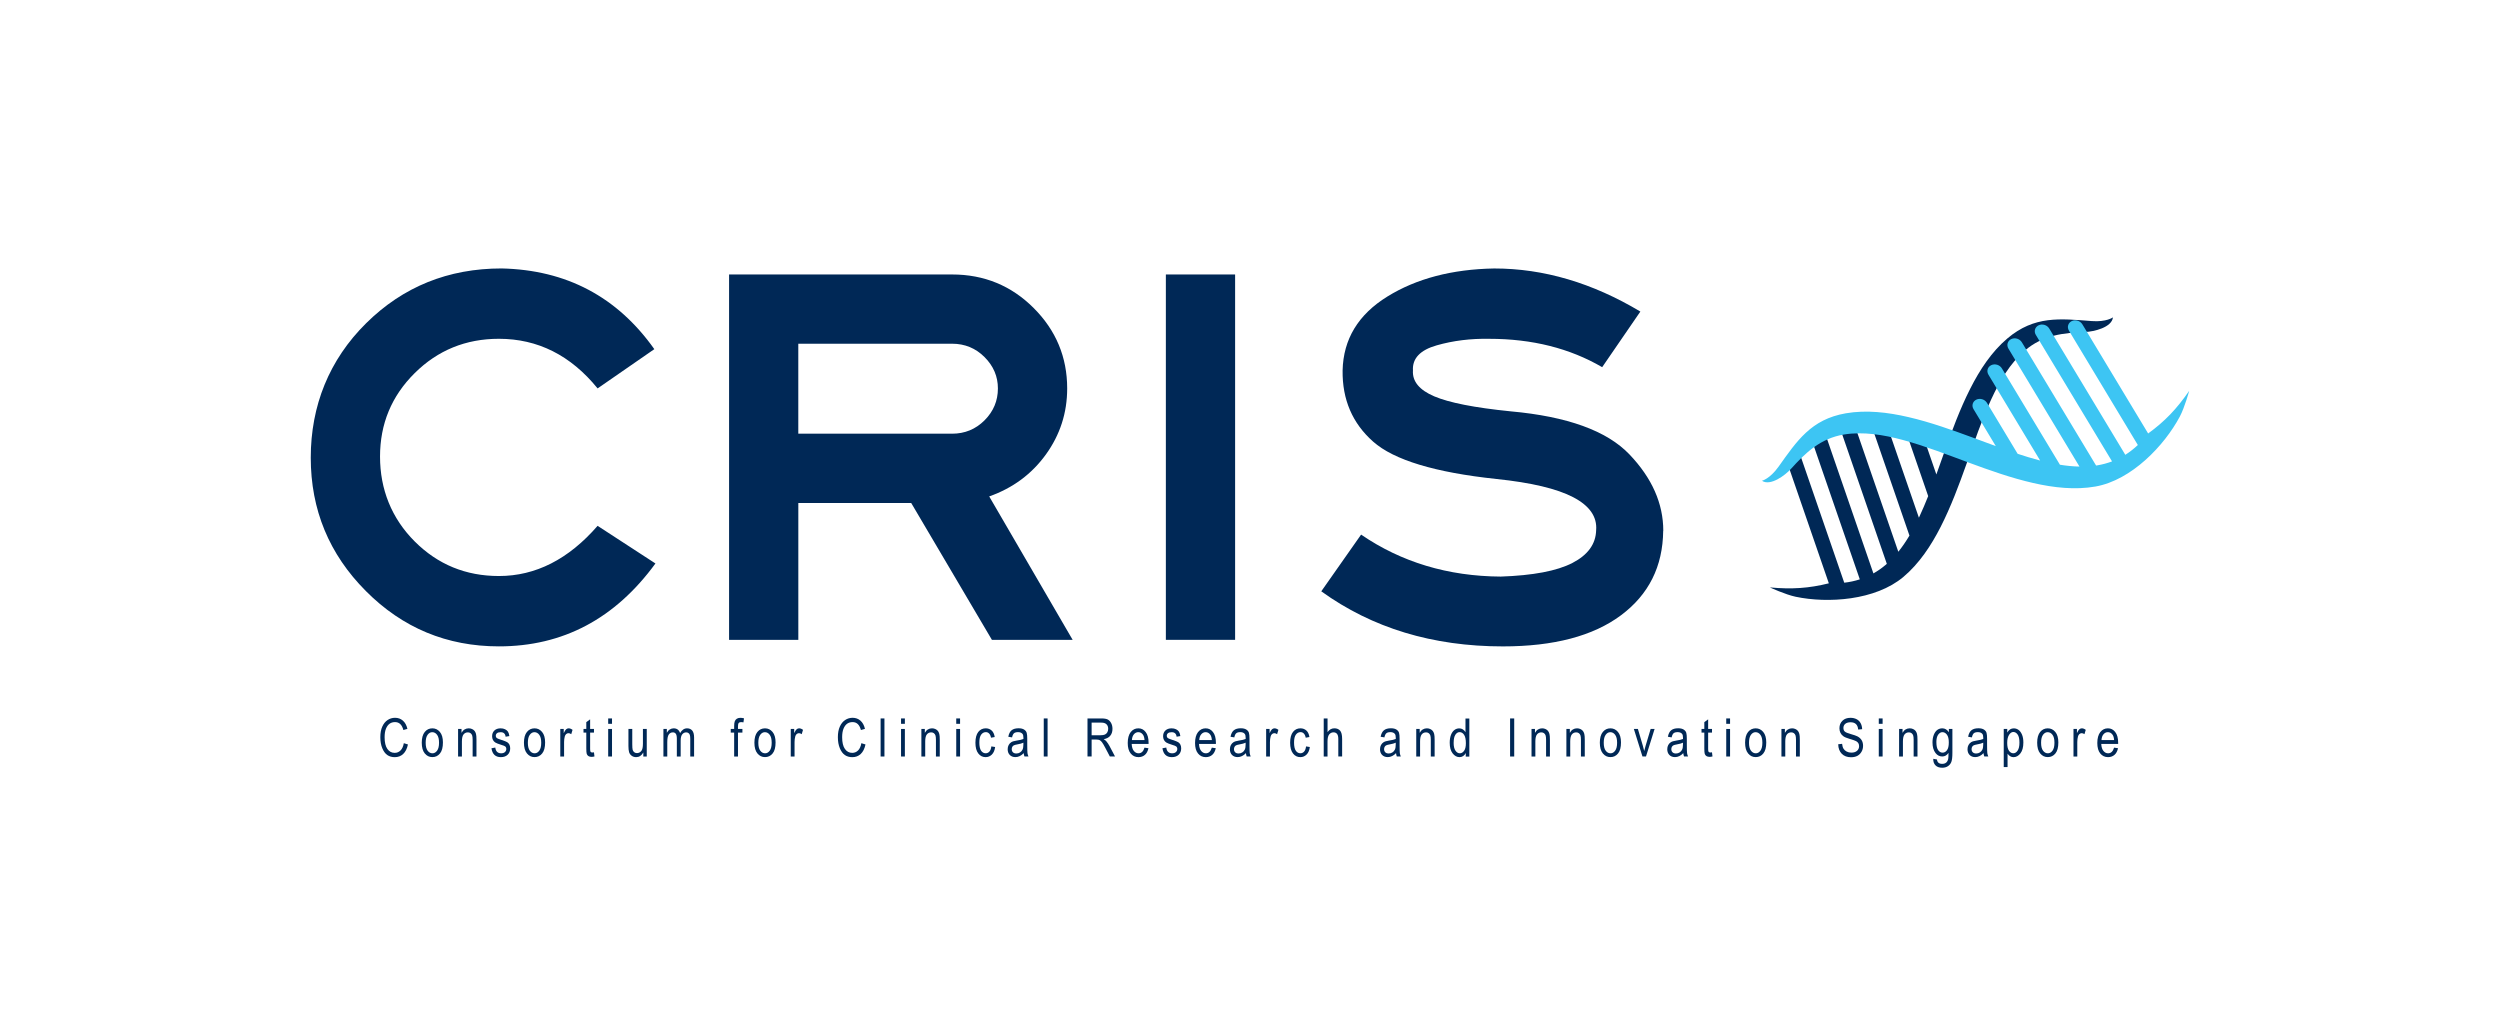 <svg viewBox="0 0 841.89 348.94" xmlns="http://www.w3.org/2000/svg" data-name="Layer 1" id="Layer_1">
  <defs>
    <style>
      .cls-1, .cls-2 {
        fill: #002856;
      }

      .cls-3 {
        fill: #3dc5f3;
      }

      .cls-3, .cls-2 {
        fill-rule: evenodd;
      }
    </style>
  </defs>
  <g>
    <path d="m220.72,189.76c-13.59,18.61-31.16,27.91-52.71,27.91-17.51,0-32.45-6.21-44.81-18.64-12.37-12.42-18.55-27.39-18.55-44.9s6.21-32.96,18.64-45.27c12.42-12.3,27.64-18.46,45.64-18.46,21.79.49,38.93,9.55,51.42,27.18l-19.1,13.22c-9.06-11.14-20.14-16.71-33.24-16.71-11.14,0-20.6,3.86-28.37,11.57-7.78,7.71-11.66,17.08-11.66,28.1s3.89,20.78,11.66,28.56c7.77,7.78,17.23,11.66,28.37,11.66,12.36,0,23.44-5.63,33.24-16.9l19.47,12.67Z" class="cls-1"></path>
    <path d="m361.21,215.47h-27.18l-27.18-46.09h-38.01v46.09h-23.32v-123.04h75.11c10.77,0,19.93,3.76,27.46,11.29s11.29,16.56,11.29,27.09c0,8.2-2.39,15.61-7.16,22.22-4.77,6.61-11.14,11.33-19.1,14.14l28.1,48.3Zm-25.16-84.66c0-4.04-1.5-7.56-4.5-10.56-3-3-6.64-4.5-10.93-4.5h-51.79v30.3h51.79c4.28,0,7.93-1.5,10.93-4.5,3-3,4.5-6.58,4.5-10.74Z" class="cls-1"></path>
    <path d="m392.61,215.47v-123.04h23.32v123.04h-23.32Z" class="cls-1"></path>
    <path d="m560.09,178.75c-.12,12-4.87,21.49-14.23,28.46-9.37,6.98-22.62,10.47-39.76,10.47-23.63,0-44.01-6.18-61.15-18.55l13.41-19.1c13.59,9.31,29.26,14.02,47.01,14.14,10.9-.37,18.94-1.9,24.15-4.59,5.2-2.69,7.87-6.36,7.99-11.02.37-4.53-2.2-8.23-7.71-11.11-5.51-2.88-14.14-4.93-25.89-6.15-20.69-2.2-34.53-6.4-41.5-12.58-6.98-6.18-10.41-14.17-10.28-23.97.24-10.53,5.26-18.82,15.06-24.88,9.79-6.06,21.79-9.21,35.99-9.46,16.65,0,33.06,4.84,49.22,14.51l-12.86,18.73c-10.9-6.36-23.57-9.55-38.01-9.55-6.24-.12-12.15.61-17.72,2.2-5.57,1.59-8.24,4.41-7.99,8.45-.25,3.67,2.14,6.58,7.16,8.72,5.02,2.14,13.59,3.83,25.71,5.05,19.1,1.72,32.44,6.55,40.04,14.51,7.59,7.96,11.39,16.53,11.39,25.71Z" class="cls-1"></path>
  </g>
  <g>
    <path d="m135.98,250.27l1.4.43c-.31,1.44-.85,2.51-1.62,3.22-.77.71-1.71,1.06-2.82,1.06-.97,0-1.81-.24-2.5-.71s-1.26-1.24-1.7-2.29-.66-2.29-.66-3.72.22-2.61.66-3.58c.44-.98,1.04-1.71,1.79-2.21.75-.5,1.59-.75,2.52-.75,1.01,0,1.89.32,2.62.95.73.63,1.24,1.56,1.53,2.78l-1.36.39c-.47-1.78-1.4-2.67-2.81-2.67-.7,0-1.31.18-1.82.54-.51.36-.92.92-1.23,1.67-.31.76-.46,1.72-.46,2.88,0,1.76.31,3.07.93,3.95.62.88,1.44,1.32,2.47,1.32.76,0,1.41-.27,1.96-.81.55-.54.92-1.36,1.11-2.45Z" class="cls-1"></path>
    <path d="m142.03,250.12c0-1.6.34-2.81,1.01-3.63.67-.82,1.53-1.22,2.56-1.22s1.86.41,2.54,1.22c.68.82,1.02,1.99,1.02,3.53,0,1.67-.33,2.91-1,3.72-.67.82-1.52,1.22-2.56,1.22s-1.87-.41-2.55-1.23c-.68-.82-1.02-2.03-1.02-3.62Zm1.32,0c0,1.2.22,2.1.66,2.68.44.59.98.88,1.63.88.61,0,1.13-.3,1.56-.89.43-.59.65-1.48.65-2.67s-.22-2.09-.66-2.67c-.44-.59-.98-.88-1.63-.88-.61,0-1.13.29-1.56.88-.43.59-.65,1.48-.65,2.67Z" class="cls-1"></path>
    <path d="m154.26,254.76v-9.28h1.16v1.31c.28-.51.62-.89,1.03-1.14.41-.25.87-.38,1.39-.38.41,0,.78.08,1.13.24s.63.37.84.63c.21.26.37.6.48,1.01s.16,1.05.16,1.91v5.71h-1.29v-5.65c0-.68-.06-1.18-.17-1.5-.12-.31-.3-.56-.55-.73-.25-.17-.53-.26-.86-.26-.62,0-1.11.23-1.48.69s-.55,1.25-.55,2.37v5.08h-1.29Z" class="cls-1"></path>
    <path d="m165.51,251.98l1.28-.24c.08.66.28,1.14.62,1.46.34.32.78.48,1.34.48s.99-.14,1.29-.42c.31-.28.46-.63.46-1.05,0-.37-.13-.65-.39-.86-.18-.14-.62-.32-1.31-.52-1-.31-1.67-.57-2.01-.79-.34-.22-.6-.5-.79-.87s-.28-.77-.28-1.23c0-.79.25-1.44.76-1.93s1.21-.74,2.11-.74c.56,0,1.06.1,1.49.31s.76.48.98.82.38.84.47,1.48l-1.26.21c-.12-1.01-.67-1.52-1.65-1.52-.56,0-.98.11-1.25.33-.27.22-.41.51-.41.86s.13.61.39.81c.16.12.62.3,1.4.56,1.07.34,1.76.61,2.07.81s.56.48.73.82c.17.35.26.76.26,1.24,0,.89-.28,1.61-.84,2.15s-1.33.82-2.3.82c-1.82,0-2.88-1-3.17-2.99Z" class="cls-1"></path>
    <path d="m176.44,250.12c0-1.6.34-2.81,1.01-3.63.67-.82,1.53-1.22,2.56-1.22s1.86.41,2.54,1.22c.68.82,1.02,1.99,1.02,3.53,0,1.67-.33,2.91-1,3.72-.67.82-1.52,1.22-2.56,1.22s-1.87-.41-2.55-1.23c-.68-.82-1.02-2.03-1.02-3.62Zm1.32,0c0,1.2.22,2.1.66,2.68.44.59.98.88,1.63.88.61,0,1.13-.3,1.56-.89.43-.59.65-1.48.65-2.67s-.22-2.09-.66-2.67c-.44-.59-.98-.88-1.63-.88-.61,0-1.13.29-1.56.88-.43.59-.65,1.48-.65,2.67Z" class="cls-1"></path>
    <path d="m188.68,254.76v-9.28h1.16v1.41c.3-.65.57-1.08.82-1.3.25-.21.53-.32.83-.32.43,0,.87.17,1.32.51l-.44,1.46c-.32-.23-.63-.34-.94-.34-.27,0-.52.1-.75.29-.23.19-.39.46-.48.8-.16.6-.24,1.24-.24,1.92v4.86h-1.29Z" class="cls-1"></path>
    <path d="m200.02,253.35l.17,1.39c-.36.09-.68.14-.96.14-.45,0-.81-.09-1.08-.27-.27-.18-.46-.42-.56-.73-.1-.31-.15-.92-.15-1.84v-5.34h-.94v-1.22h.94v-2.3l1.29-.94v3.24h1.3v1.22h-1.3v5.43c0,.5.04.83.11.97.11.21.32.31.62.31.15,0,.33-.02.57-.06Z" class="cls-1"></path>
    <path d="m204.81,243.75v-1.81h1.29v1.81h-1.29Zm0,11.01v-9.28h1.29v9.28h-1.29Z" class="cls-1"></path>
    <path d="m216.64,254.76v-1.36c-.3.53-.65.92-1.05,1.18s-.86.39-1.36.39c-.6,0-1.11-.16-1.54-.49s-.71-.73-.85-1.23c-.14-.5-.21-1.17-.21-2.03v-5.75h1.29v5.15c0,.96.05,1.59.14,1.92.1.32.27.58.53.78.26.2.55.29.89.29.62,0,1.12-.25,1.52-.76.34-.44.51-1.24.51-2.4v-4.97h1.29v9.28h-1.15Z" class="cls-1"></path>
    <path d="m223.41,254.76v-9.28h1.15v1.29c.26-.48.58-.85.99-1.11s.84-.39,1.32-.39c.54,0,.99.14,1.36.41.37.28.63.68.79,1.2.3-.54.65-.94,1.05-1.21s.83-.4,1.31-.4c.73,0,1.31.25,1.73.74.42.5.63,1.29.63,2.38v6.37h-1.29v-5.85c0-.67-.05-1.14-.14-1.41-.1-.28-.25-.49-.47-.64-.22-.15-.46-.23-.73-.23-.56,0-1.01.22-1.36.66s-.53,1.13-.53,2.08v5.4h-1.29v-6.04c0-.77-.12-1.31-.35-1.63-.24-.32-.56-.47-.97-.47-.59,0-1.05.24-1.39.71-.34.48-.51,1.34-.51,2.6v4.82h-1.29Z" class="cls-1"></path>
    <path d="m247.23,254.76v-8.06h-1.15v-1.22h1.15v-.99c0-.73.08-1.27.23-1.64.15-.36.38-.64.7-.83s.71-.29,1.18-.29c.37,0,.77.06,1.21.17l-.19,1.36c-.27-.06-.52-.09-.76-.09-.38,0-.66.1-.83.3s-.25.58-.25,1.15v.86h1.49v1.22h-1.49v8.06h-1.29Z" class="cls-1"></path>
    <path d="m254.05,250.12c0-1.6.34-2.81,1.01-3.63.67-.82,1.53-1.22,2.56-1.22s1.86.41,2.54,1.22c.68.82,1.02,1.99,1.02,3.53,0,1.67-.33,2.91-1,3.72-.67.82-1.52,1.22-2.56,1.22s-1.87-.41-2.55-1.23c-.68-.82-1.02-2.03-1.02-3.62Zm1.32,0c0,1.2.22,2.1.66,2.68.44.59.98.88,1.63.88.61,0,1.13-.3,1.56-.89.43-.59.65-1.48.65-2.67s-.22-2.09-.66-2.67c-.44-.59-.98-.88-1.63-.88-.61,0-1.13.29-1.56.88-.43.59-.65,1.48-.65,2.67Z" class="cls-1"></path>
    <path d="m266.29,254.76v-9.28h1.16v1.41c.3-.65.57-1.08.82-1.3.25-.21.53-.32.83-.32.43,0,.87.17,1.32.51l-.44,1.46c-.32-.23-.63-.34-.94-.34-.27,0-.52.1-.75.29-.23.19-.39.46-.48.8-.16.6-.24,1.24-.24,1.92v4.86h-1.29Z" class="cls-1"></path>
    <path d="m290.06,250.27l1.4.43c-.31,1.44-.85,2.51-1.62,3.22-.77.71-1.71,1.06-2.82,1.06-.97,0-1.81-.24-2.5-.71s-1.26-1.24-1.7-2.29-.66-2.29-.66-3.72.22-2.61.66-3.58c.44-.98,1.04-1.71,1.79-2.21.75-.5,1.59-.75,2.52-.75,1.01,0,1.89.32,2.62.95.73.63,1.24,1.56,1.53,2.78l-1.36.39c-.47-1.78-1.4-2.67-2.81-2.67-.7,0-1.31.18-1.82.54-.51.36-.92.92-1.23,1.67-.31.76-.46,1.72-.46,2.88,0,1.76.31,3.07.93,3.95.62.88,1.44,1.32,2.47,1.32.76,0,1.41-.27,1.96-.81.55-.54.92-1.36,1.11-2.45Z" class="cls-1"></path>
    <path d="m296.55,254.76v-12.82h1.29v12.82h-1.29Z" class="cls-1"></path>
    <path d="m303.43,243.75v-1.81h1.29v1.81h-1.29Zm0,11.01v-9.28h1.29v9.28h-1.29Z" class="cls-1"></path>
    <path d="m310.28,254.76v-9.28h1.16v1.31c.28-.51.62-.89,1.03-1.14.41-.25.87-.38,1.39-.38.41,0,.78.08,1.13.24s.63.37.84.63c.21.26.37.6.48,1.01s.16,1.05.16,1.91v5.71h-1.29v-5.65c0-.68-.06-1.18-.17-1.5-.12-.31-.3-.56-.55-.73-.25-.17-.53-.26-.86-.26-.62,0-1.11.23-1.48.69s-.55,1.25-.55,2.37v5.08h-1.29Z" class="cls-1"></path>
    <path d="m322.02,243.75v-1.81h1.29v1.81h-1.29Zm0,11.01v-9.28h1.29v9.28h-1.29Z" class="cls-1"></path>
    <path d="m333.85,251.36l1.27.2c-.15,1.11-.51,1.95-1.1,2.54-.59.58-1.29.87-2.11.87-1,0-1.82-.41-2.46-1.23-.64-.82-.97-2.03-.97-3.63s.33-2.82.97-3.63,1.48-1.21,2.5-1.21c.79,0,1.45.25,1.99.73s.88,1.22,1.04,2.2l-1.25.23c-.12-.63-.33-1.1-.64-1.41-.3-.31-.67-.47-1.09-.47-.64,0-1.16.28-1.58.84-.42.56-.62,1.46-.62,2.68s.2,2.18.6,2.75.91.85,1.53.85c.49,0,.91-.19,1.25-.56.35-.38.57-.96.66-1.75Z" class="cls-1"></path>
    <path d="m344.75,253.61c-.43.45-.88.79-1.35,1.01-.47.23-.95.34-1.45.34-.79,0-1.42-.24-1.9-.72-.47-.48-.71-1.12-.71-1.93,0-.54.11-1.01.33-1.42.22-.41.53-.74.91-.97.38-.23.97-.4,1.75-.52,1.05-.15,1.82-.34,2.31-.55v-.4c0-.64-.1-1.08-.33-1.34-.32-.37-.81-.56-1.48-.56-.6,0-1.05.12-1.35.37-.3.25-.52.72-.66,1.4l-1.27-.21c.18-1,.55-1.72,1.1-2.18.55-.45,1.34-.68,2.36-.68.8,0,1.42.15,1.88.45.45.3.74.67.86,1.11.12.44.18,1.09.18,1.94v2.1c0,1.47.03,2.39.08,2.78s.17.75.33,1.11h-1.35c-.13-.32-.22-.7-.26-1.15Zm-.11-3.51c-.47.23-1.17.43-2.11.59-.54.09-.92.2-1.14.32s-.38.29-.5.51-.18.47-.18.76c0,.44.14.8.41,1.06.27.27.65.4,1.14.4s.88-.12,1.25-.36c.38-.24.66-.56.84-.96.19-.4.28-.98.28-1.74v-.58Z" class="cls-1"></path>
    <path d="m351.49,254.76v-12.82h1.29v12.82h-1.29Z" class="cls-1"></path>
    <path d="m366.22,254.76v-12.82h4.66c.97,0,1.69.12,2.16.36.46.24.84.64,1.14,1.19.3.56.45,1.2.45,1.94,0,.97-.25,1.75-.76,2.35-.5.6-1.24.98-2.2,1.14.39.24.69.47.89.71.41.49.78,1.03,1.09,1.63l1.84,3.49h-1.75l-1.4-2.67c-.54-1.04-.95-1.75-1.23-2.11-.28-.36-.54-.61-.8-.73-.26-.12-.62-.19-1.09-.19h-1.61v5.69h-1.39Zm1.39-7.16h2.99c.65,0,1.15-.08,1.49-.24.34-.16.61-.4.8-.74s.3-.73.3-1.18c0-.65-.19-1.16-.57-1.53s-.94-.56-1.69-.56h-3.32v4.24Z" class="cls-1"></path>
    <path d="m385.42,251.77l1.33.2c-.22.99-.62,1.74-1.2,2.24-.58.5-1.3.76-2.16.76-1.08,0-1.95-.41-2.62-1.23-.67-.82-1-2-1-3.54s.34-2.83,1.01-3.67c.67-.84,1.53-1.26,2.56-1.26s1.81.41,2.46,1.24c.66.83.99,2.03.99,3.59v.42h-5.69c.05,1.04.29,1.83.73,2.36s.96.8,1.57.8c.97,0,1.64-.63,2.02-1.91Zm-4.24-2.54h4.25c-.06-.8-.23-1.4-.52-1.8-.41-.58-.94-.87-1.58-.87-.58,0-1.07.24-1.48.72-.41.48-.63,1.13-.67,1.95Z" class="cls-1"></path>
    <path d="m391.47,251.98l1.28-.24c.08.66.28,1.14.62,1.46.34.32.78.48,1.34.48s.99-.14,1.29-.42c.31-.28.46-.63.46-1.05,0-.37-.13-.65-.39-.86-.18-.14-.62-.32-1.31-.52-1-.31-1.67-.57-2.01-.79-.34-.22-.6-.5-.79-.87s-.28-.77-.28-1.23c0-.79.25-1.44.76-1.93s1.21-.74,2.11-.74c.56,0,1.06.1,1.49.31s.76.48.98.82.38.84.47,1.48l-1.26.21c-.12-1.01-.67-1.52-1.65-1.52-.56,0-.98.11-1.25.33-.27.22-.41.51-.41.86s.13.61.39.81c.16.12.62.3,1.4.56,1.07.34,1.76.61,2.07.81s.56.48.73.82c.17.35.26.76.26,1.24,0,.89-.28,1.61-.84,2.15s-1.33.82-2.3.82c-1.82,0-2.88-1-3.17-2.99Z" class="cls-1"></path>
    <path d="m408.09,251.77l1.33.2c-.22.99-.62,1.74-1.2,2.24-.58.5-1.3.76-2.16.76-1.08,0-1.95-.41-2.62-1.23-.67-.82-1-2-1-3.54s.34-2.83,1.01-3.67c.67-.84,1.53-1.26,2.56-1.26s1.81.41,2.46,1.24c.66.83.99,2.03.99,3.59v.42h-5.69c.05,1.04.29,1.83.73,2.36s.96.8,1.57.8c.97,0,1.64-.63,2.02-1.91Zm-4.24-2.54h4.25c-.06-.8-.23-1.4-.52-1.8-.41-.58-.94-.87-1.58-.87-.58,0-1.07.24-1.48.72-.41.48-.63,1.13-.67,1.95Z" class="cls-1"></path>
    <path d="m419.59,253.61c-.43.45-.88.79-1.35,1.01-.47.23-.95.34-1.45.34-.79,0-1.42-.24-1.9-.72-.47-.48-.71-1.12-.71-1.93,0-.54.11-1.01.33-1.42.22-.41.53-.74.91-.97.38-.23.97-.4,1.75-.52,1.05-.15,1.82-.34,2.31-.55v-.4c0-.64-.1-1.08-.33-1.34-.32-.37-.81-.56-1.48-.56-.6,0-1.05.12-1.35.37-.3.25-.52.72-.66,1.4l-1.27-.21c.18-1,.55-1.72,1.1-2.18.55-.45,1.34-.68,2.36-.68.8,0,1.42.15,1.88.45.45.3.74.67.86,1.11.12.44.18,1.09.18,1.94v2.1c0,1.47.03,2.39.08,2.78s.17.75.33,1.11h-1.35c-.13-.32-.22-.7-.26-1.15Zm-.11-3.51c-.47.23-1.17.43-2.11.59-.54.09-.92.2-1.14.32s-.38.29-.5.51-.18.47-.18.76c0,.44.14.8.41,1.06.27.27.65.4,1.14.4s.88-.12,1.25-.36c.38-.24.66-.56.84-.96.19-.4.28-.98.28-1.74v-.58Z" class="cls-1"></path>
    <path d="m426.38,254.76v-9.28h1.16v1.41c.3-.65.57-1.08.82-1.3.25-.21.53-.32.83-.32.43,0,.87.17,1.32.51l-.44,1.46c-.32-.23-.63-.34-.94-.34-.27,0-.52.1-.75.29-.23.19-.39.46-.48.8-.16.6-.24,1.24-.24,1.92v4.86h-1.29Z" class="cls-1"></path>
    <path d="m439.83,251.36l1.27.2c-.15,1.11-.51,1.95-1.1,2.54-.59.58-1.29.87-2.11.87-1,0-1.82-.41-2.46-1.23-.64-.82-.97-2.03-.97-3.63s.33-2.82.97-3.63,1.48-1.21,2.5-1.21c.79,0,1.45.25,1.99.73s.88,1.22,1.04,2.2l-1.25.23c-.12-.63-.33-1.1-.64-1.41-.3-.31-.67-.47-1.09-.47-.64,0-1.16.28-1.58.84-.42.56-.62,1.46-.62,2.68s.2,2.18.6,2.75.91.85,1.53.85c.49,0,.91-.19,1.25-.56.35-.38.57-.96.66-1.75Z" class="cls-1"></path>
    <path d="m445.77,254.76v-12.82h1.29v4.6c.3-.43.65-.74,1.03-.96.38-.21.8-.32,1.26-.32.81,0,1.45.26,1.92.77.47.52.7,1.46.7,2.84v5.88h-1.29v-5.88c0-.8-.14-1.38-.43-1.73-.29-.35-.68-.52-1.18-.52-.56,0-1.04.22-1.43.67s-.59,1.24-.59,2.39v5.08h-1.29Z" class="cls-1"></path>
    <path d="m470.14,253.61c-.43.45-.88.79-1.35,1.01-.47.23-.95.34-1.45.34-.79,0-1.42-.24-1.9-.72-.47-.48-.71-1.12-.71-1.93,0-.54.11-1.01.33-1.42.22-.41.53-.74.91-.97.38-.23.97-.4,1.75-.52,1.05-.15,1.82-.34,2.31-.55v-.4c0-.64-.1-1.08-.33-1.34-.32-.37-.81-.56-1.48-.56-.6,0-1.05.12-1.35.37-.3.25-.52.72-.66,1.4l-1.27-.21c.18-1,.55-1.72,1.1-2.18.55-.45,1.34-.68,2.36-.68.8,0,1.42.15,1.88.45.45.3.74.67.86,1.11.12.44.18,1.09.18,1.94v2.1c0,1.47.03,2.39.08,2.78s.17.75.33,1.11h-1.35c-.13-.32-.22-.7-.26-1.15Zm-.11-3.51c-.47.23-1.17.43-2.11.59-.54.09-.92.2-1.14.32s-.38.29-.5.51-.18.47-.18.76c0,.44.14.8.41,1.06.27.27.65.4,1.14.4s.88-.12,1.25-.36c.38-.24.66-.56.84-.96.19-.4.28-.98.28-1.74v-.58Z" class="cls-1"></path>
    <path d="m476.93,254.76v-9.28h1.16v1.31c.28-.51.62-.89,1.03-1.14.41-.25.87-.38,1.39-.38.41,0,.78.08,1.13.24s.63.37.84.63c.21.26.37.6.48,1.01s.16,1.05.16,1.91v5.71h-1.29v-5.65c0-.68-.06-1.18-.17-1.5-.12-.31-.3-.56-.55-.73-.25-.17-.53-.26-.86-.26-.62,0-1.11.23-1.48.69s-.55,1.25-.55,2.37v5.08h-1.29Z" class="cls-1"></path>
    <path d="m493.6,254.76v-1.17c-.23.45-.53.79-.9,1.03-.37.24-.76.35-1.19.35-.9,0-1.67-.42-2.33-1.27-.66-.85-.98-2.04-.98-3.58,0-1.05.15-1.95.44-2.68s.68-1.28,1.17-1.63c.49-.36,1.03-.53,1.62-.53.42,0,.82.11,1.18.34.36.22.67.54.9.94v-4.6h1.3v12.82h-1.21Zm-4.08-4.63c0,1.2.21,2.09.63,2.68s.9.87,1.46.87,1.02-.28,1.43-.84c.4-.56.6-1.41.6-2.54,0-1.3-.2-2.25-.6-2.85-.4-.6-.91-.9-1.52-.9-.54,0-1.01.29-1.4.86s-.59,1.48-.59,2.71Z" class="cls-1"></path>
    <path d="m508.53,254.76v-12.82h1.39v12.82h-1.39Z" class="cls-1"></path>
    <path d="m515.75,254.76v-9.28h1.16v1.31c.28-.51.62-.89,1.03-1.14.41-.25.87-.38,1.39-.38.41,0,.78.08,1.13.24s.63.37.84.63c.21.26.37.6.48,1.01s.16,1.05.16,1.91v5.71h-1.29v-5.65c0-.68-.06-1.18-.17-1.5-.12-.31-.3-.56-.55-.73-.25-.17-.53-.26-.86-.26-.62,0-1.11.23-1.48.69s-.55,1.25-.55,2.37v5.08h-1.29Z" class="cls-1"></path>
    <path d="m527.49,254.76v-9.28h1.16v1.31c.28-.51.62-.89,1.03-1.14.41-.25.87-.38,1.39-.38.41,0,.78.08,1.13.24s.63.37.84.63c.21.26.37.6.48,1.01s.16,1.05.16,1.91v5.71h-1.29v-5.65c0-.68-.06-1.18-.17-1.5-.12-.31-.3-.56-.55-.73-.25-.17-.53-.26-.86-.26-.62,0-1.11.23-1.48.69s-.55,1.25-.55,2.37v5.08h-1.29Z" class="cls-1"></path>
    <path d="m538.75,250.12c0-1.6.34-2.81,1.01-3.63.67-.82,1.53-1.22,2.56-1.22s1.86.41,2.54,1.22c.68.82,1.02,1.99,1.02,3.53,0,1.67-.33,2.91-1,3.72-.67.82-1.52,1.22-2.56,1.22s-1.87-.41-2.55-1.23c-.68-.82-1.02-2.03-1.02-3.62Zm1.32,0c0,1.2.22,2.1.66,2.68.44.59.98.88,1.63.88.61,0,1.13-.3,1.56-.89.43-.59.65-1.48.65-2.67s-.22-2.09-.66-2.67c-.44-.59-.98-.88-1.63-.88-.61,0-1.13.29-1.56.88-.43.59-.65,1.48-.65,2.67Z" class="cls-1"></path>
    <path d="m553.11,254.76l-2.9-9.28h1.36l1.64,5.56c.19.63.35,1.25.49,1.87.11-.49.27-1.08.47-1.77l1.7-5.67h1.33l-2.9,9.28h-1.2Z" class="cls-1"></path>
    <path d="m566.87,253.61c-.43.45-.88.79-1.35,1.01-.47.23-.95.34-1.45.34-.79,0-1.42-.24-1.9-.72-.47-.48-.71-1.12-.71-1.93,0-.54.11-1.01.33-1.42.22-.41.53-.74.91-.97.38-.23.97-.4,1.75-.52,1.05-.15,1.82-.34,2.31-.55v-.4c0-.64-.1-1.08-.33-1.34-.32-.37-.81-.56-1.48-.56-.6,0-1.05.12-1.35.37-.3.25-.52.72-.66,1.4l-1.27-.21c.18-1,.55-1.72,1.1-2.18.55-.45,1.34-.68,2.36-.68.8,0,1.42.15,1.88.45.45.3.74.67.86,1.11.12.44.18,1.09.18,1.94v2.1c0,1.47.03,2.39.08,2.78s.17.75.33,1.11h-1.35c-.13-.32-.22-.7-.26-1.15Zm-.11-3.51c-.47.23-1.17.43-2.11.59-.54.09-.92.2-1.14.32s-.38.29-.5.51-.18.47-.18.76c0,.44.14.8.41,1.06.27.27.65.4,1.14.4s.88-.12,1.25-.36c.38-.24.66-.56.84-.96.19-.4.28-.98.28-1.74v-.58Z" class="cls-1"></path>
    <path d="m576.52,253.35l.17,1.39c-.36.09-.68.14-.96.14-.45,0-.81-.09-1.08-.27-.27-.18-.46-.42-.56-.73-.1-.31-.15-.92-.15-1.84v-5.34h-.94v-1.22h.94v-2.3l1.29-.94v3.24h1.3v1.22h-1.3v5.43c0,.5.04.83.11.97.11.21.32.31.62.31.15,0,.33-.02.57-.06Z" class="cls-1"></path>
    <path d="m581.32,243.75v-1.81h1.29v1.81h-1.29Zm0,11.01v-9.28h1.29v9.28h-1.29Z" class="cls-1"></path>
    <path d="m587.67,250.12c0-1.6.34-2.81,1.01-3.63.67-.82,1.53-1.22,2.56-1.22s1.86.41,2.54,1.22c.68.82,1.02,1.99,1.02,3.53,0,1.67-.33,2.91-1,3.72-.67.82-1.52,1.22-2.56,1.22s-1.87-.41-2.55-1.23c-.68-.82-1.02-2.03-1.02-3.62Zm1.32,0c0,1.2.22,2.1.66,2.68.44.59.98.88,1.63.88.61,0,1.13-.3,1.56-.89.43-.59.65-1.48.65-2.67s-.22-2.09-.66-2.67c-.44-.59-.98-.88-1.63-.88-.61,0-1.13.29-1.56.88-.43.59-.65,1.48-.65,2.67Z" class="cls-1"></path>
    <path d="m599.91,254.76v-9.28h1.16v1.31c.28-.51.62-.89,1.03-1.14.41-.25.87-.38,1.39-.38.41,0,.78.08,1.13.24s.63.37.84.63c.21.26.37.6.48,1.01s.16,1.05.16,1.91v5.71h-1.29v-5.65c0-.68-.06-1.18-.17-1.5-.12-.31-.3-.56-.55-.73-.25-.17-.53-.26-.86-.26-.62,0-1.11.23-1.48.69s-.55,1.25-.55,2.37v5.08h-1.29Z" class="cls-1"></path>
    <path d="m619.03,250.63l1.31-.14c.07.71.23,1.25.48,1.65s.6.71,1.06.95c.46.24.98.36,1.56.36.83,0,1.47-.2,1.93-.61.46-.4.69-.93.69-1.57,0-.38-.08-.71-.25-.99s-.42-.51-.75-.69c-.33-.18-1.06-.44-2.17-.76-.99-.29-1.7-.59-2.12-.89-.42-.3-.75-.67-.98-1.13-.23-.46-.35-.97-.35-1.55,0-1.04.33-1.88,1.01-2.54.67-.66,1.57-.99,2.71-.99.78,0,1.46.16,2.05.46s1.04.75,1.36,1.33c.32.58.5,1.26.52,2.04l-1.34.12c-.07-.83-.32-1.45-.75-1.85-.43-.4-1.03-.6-1.8-.6s-1.39.18-1.8.53c-.41.35-.62.81-.62,1.37,0,.52.15.92.45,1.21.3.29.99.57,2.05.87,1.04.29,1.76.54,2.18.75.64.33,1.12.76,1.45,1.29.33.53.49,1.17.49,1.91s-.17,1.4-.52,2-.81,1.06-1.4,1.38c-.59.31-1.3.47-2.14.47-1.3,0-2.34-.39-3.11-1.17-.77-.78-1.17-1.84-1.2-3.17Z" class="cls-1"></path>
    <path d="m632.69,243.75v-1.81h1.29v1.81h-1.29Zm0,11.01v-9.28h1.29v9.28h-1.29Z" class="cls-1"></path>
    <path d="m639.53,254.76v-9.28h1.16v1.31c.28-.51.62-.89,1.03-1.14.41-.25.87-.38,1.39-.38.41,0,.78.08,1.13.24s.63.37.84.63c.21.26.37.6.48,1.01s.16,1.05.16,1.91v5.71h-1.29v-5.65c0-.68-.06-1.18-.17-1.5-.12-.31-.3-.56-.55-.73-.25-.17-.53-.26-.86-.26-.62,0-1.11.23-1.48.69s-.55,1.25-.55,2.37v5.08h-1.29Z" class="cls-1"></path>
    <path d="m651.02,255.53l1.26.23c.06.5.23.87.52,1.11.29.24.7.36,1.22.36.57,0,1.02-.13,1.35-.41.33-.27.56-.67.69-1.21.08-.33.11-1.01.11-2.06-.28.4-.59.7-.94.9-.35.2-.74.3-1.16.3-.91,0-1.66-.38-2.26-1.15-.69-.89-1.03-2.07-1.03-3.56,0-1,.15-1.87.45-2.61s.7-1.29,1.19-1.64,1.04-.52,1.66-.52c.45,0,.86.11,1.23.33s.7.55.98.99v-1.11h1.19v8.03c0,1.43-.12,2.45-.35,3.06-.23.61-.62,1.09-1.15,1.44s-1.17.53-1.91.53c-.99,0-1.74-.26-2.27-.79s-.79-1.26-.77-2.2Zm1.07-5.58c0,1.22.2,2.11.6,2.67.4.56.9.84,1.48.84s1.08-.27,1.49-.82c.41-.55.61-1.42.61-2.62s-.21-2.04-.63-2.61c-.42-.57-.93-.85-1.53-.85-.54,0-1.01.29-1.42.85-.41.57-.61,1.42-.61,2.54Z" class="cls-1"></path>
    <path d="m667.98,253.61c-.43.45-.88.79-1.35,1.01-.47.23-.95.34-1.45.34-.79,0-1.42-.24-1.9-.72-.47-.48-.71-1.12-.71-1.93,0-.54.11-1.01.33-1.42.22-.41.53-.74.91-.97.38-.23.97-.4,1.75-.52,1.05-.15,1.82-.34,2.31-.55v-.4c0-.64-.1-1.08-.33-1.34-.32-.37-.81-.56-1.48-.56-.6,0-1.05.12-1.35.37-.3.25-.52.72-.66,1.4l-1.27-.21c.18-1,.55-1.72,1.1-2.18.55-.45,1.34-.68,2.36-.68.8,0,1.42.15,1.88.45.45.3.74.67.86,1.11.12.44.18,1.09.18,1.94v2.1c0,1.47.03,2.39.08,2.78s.17.75.33,1.11h-1.35c-.13-.32-.22-.7-.26-1.15Zm-.11-3.51c-.47.23-1.17.43-2.11.59-.54.09-.92.2-1.14.32s-.38.29-.5.51-.18.47-.18.76c0,.44.14.8.41,1.06.27.27.65.4,1.14.4s.88-.12,1.25-.36c.38-.24.66-.56.84-.96.19-.4.28-.98.28-1.74v-.58Z" class="cls-1"></path>
    <path d="m674.77,258.32v-12.84h1.19v1.21c.29-.5.61-.86.97-1.08.36-.22.76-.33,1.22-.33.6,0,1.14.18,1.62.53s.87.9,1.17,1.62.44,1.6.44,2.62c0,1.58-.33,2.8-.99,3.65-.66.85-1.44,1.28-2.33,1.28-.4,0-.77-.1-1.11-.31-.34-.2-.64-.49-.89-.87v4.52h-1.29Zm1.17-8.15c0,1.2.2,2.08.6,2.65s.89.85,1.46.85,1.03-.29,1.44-.88c.41-.59.62-1.5.62-2.73s-.2-2.11-.6-2.69c-.4-.58-.89-.87-1.47-.87-.52,0-.99.31-1.41.94-.42.63-.64,1.54-.64,2.73Z" class="cls-1"></path>
    <path d="m686.03,250.12c0-1.6.34-2.81,1.01-3.63.67-.82,1.53-1.22,2.56-1.22s1.86.41,2.54,1.22c.68.82,1.02,1.99,1.02,3.53,0,1.67-.33,2.91-1,3.72-.67.82-1.52,1.22-2.56,1.22s-1.87-.41-2.55-1.23c-.68-.82-1.02-2.03-1.02-3.62Zm1.32,0c0,1.2.22,2.1.66,2.68.44.59.98.88,1.63.88.61,0,1.13-.3,1.56-.89.43-.59.65-1.48.65-2.67s-.22-2.09-.66-2.67c-.44-.59-.98-.88-1.63-.88-.61,0-1.13.29-1.56.88-.43.59-.65,1.48-.65,2.67Z" class="cls-1"></path>
    <path d="m698.26,254.76v-9.28h1.16v1.41c.3-.65.57-1.08.82-1.3.25-.21.53-.32.83-.32.43,0,.87.17,1.32.51l-.44,1.46c-.32-.23-.63-.34-.94-.34-.27,0-.52.1-.75.29-.23.19-.39.46-.48.8-.16.6-.24,1.24-.24,1.92v4.86h-1.29Z" class="cls-1"></path>
    <path d="m711.93,251.77l1.33.2c-.22.99-.62,1.74-1.2,2.24-.58.5-1.3.76-2.16.76-1.08,0-1.95-.41-2.62-1.23-.67-.82-1-2-1-3.54s.34-2.83,1.01-3.67c.67-.84,1.53-1.26,2.56-1.26s1.81.41,2.46,1.24c.66.83.99,2.03.99,3.59v.42h-5.69c.05,1.04.29,1.83.73,2.36s.96.8,1.57.8c.97,0,1.64-.63,2.02-1.91Zm-4.24-2.54h4.25c-.06-.8-.23-1.4-.52-1.8-.41-.58-.94-.87-1.58-.87-.58,0-1.07.24-1.48.72-.41.48-.63,1.13-.67,1.95Z" class="cls-1"></path>
  </g>
  <g>
    <path d="m615.86,196.4l-13.99-40.59c-.45-1.31.2-2.85,1.44-3.43,1.25-.58,2.63,0,3.09,1.32l14.66,42.53c1.77-.2,3.52-.57,5.24-1.13l-16.18-46.94c-.45-1.31.19-2.85,1.45-3.43,1.25-.58,2.63,0,3.09,1.32l16.22,47.05c1.44-.81,2.84-1.78,4.2-2.94.11-.09.21-.19.32-.28l-15.79-45.8c-.45-1.31.19-2.85,1.45-3.44,1.25-.58,2.63,0,3.09,1.32l15.12,43.85c1.37-1.7,2.61-3.54,3.75-5.45l-12.35-35.82c-.45-1.31.19-2.85,1.45-3.43,1.25-.58,2.63,0,3.08,1.32l11,31.9c.07-.15.14-.29.21-.44,1.04-2.23,2-4.51,2.92-6.82l-6.52-18.92c-.45-1.31.2-2.85,1.44-3.43,1.25-.59,2.64,0,3.09,1.32l4.74,13.74c.89-2.46,1.75-4.93,2.63-7.38,2.59-7.25,5.29-14.62,8.77-21.49,3.2-6.33,7.19-12.44,12.53-16.95,9.09-7.69,17.7-6.66,28.36-5.84,5.02.39,7.18-1.25,7.18-1.25-.36,3.41-6.45,4.82-9.35,4.93-7.2.27-14.2.99-20.33,6.27-4.98,4.29-8.52,10.35-11.3,16.39-3.24,7.01-5.73,14.47-8.33,21.74-2.56,7.18-5.26,14.46-8.73,21.26-3.21,6.29-7.21,12.34-12.53,16.82-9.45,7.95-25.47,8.96-36.29,6.68-3.42-.72-8.68-3.14-8.68-3.14,7.44.67,13.11.3,19.89-1.39" class="cls-2"></path>
    <path d="m723.41,145.99l-22.16-36.77c-.72-1.19-2.31-1.68-3.56-1.1-1.25.59-1.68,2.03-.97,3.21l23.21,38.53c-1.29,1.23-2.7,2.33-4.22,3.3l-25.62-42.53c-.72-1.19-2.31-1.68-3.56-1.09-1.25.59-1.68,2.03-.97,3.21l25.68,42.63c-1.54.58-3.19,1.03-4.95,1.33-.14.02-.28.05-.42.06l-25-41.5c-.72-1.19-2.31-1.68-3.56-1.09-1.25.59-1.68,2.03-.97,3.21l23.93,39.73c-2.19-.04-4.39-.27-6.58-.62l-19.55-32.45c-.72-1.19-2.31-1.68-3.56-1.09-1.25.58-1.68,2.02-.97,3.21l17.41,28.91c-.16-.04-.31-.08-.47-.12-2.38-.63-4.75-1.36-7.1-2.14l-10.33-17.15c-.72-1.19-2.31-1.68-3.56-1.1-1.25.58-1.69,2.03-.97,3.21l7.5,12.45c-2.46-.9-4.91-1.82-7.34-2.72-7.23-2.66-14.61-5.32-22.12-7.06-6.91-1.61-14.16-2.46-21.04-1.27-11.73,2.04-16.47,9.31-22.68,18.01-2.93,4.1-5.57,4.71-5.57,4.71,2.84,1.91,7.83-1.85,9.78-4.01,4.83-5.35,9.87-10.26,17.85-11.57,6.48-1.06,13.4.11,19.82,1.84,7.46,2.01,14.78,4.89,22.02,7.56,7.15,2.64,14.47,5.25,21.9,6.94,6.89,1.57,14.09,2.39,20.94,1.18,12.16-2.15,23.21-13.79,28.41-23.55,1.64-3.08,3.16-8.67,3.16-8.67-4.25,6.14-8.18,10.25-13.83,14.36" class="cls-3"></path>
  </g>
</svg>